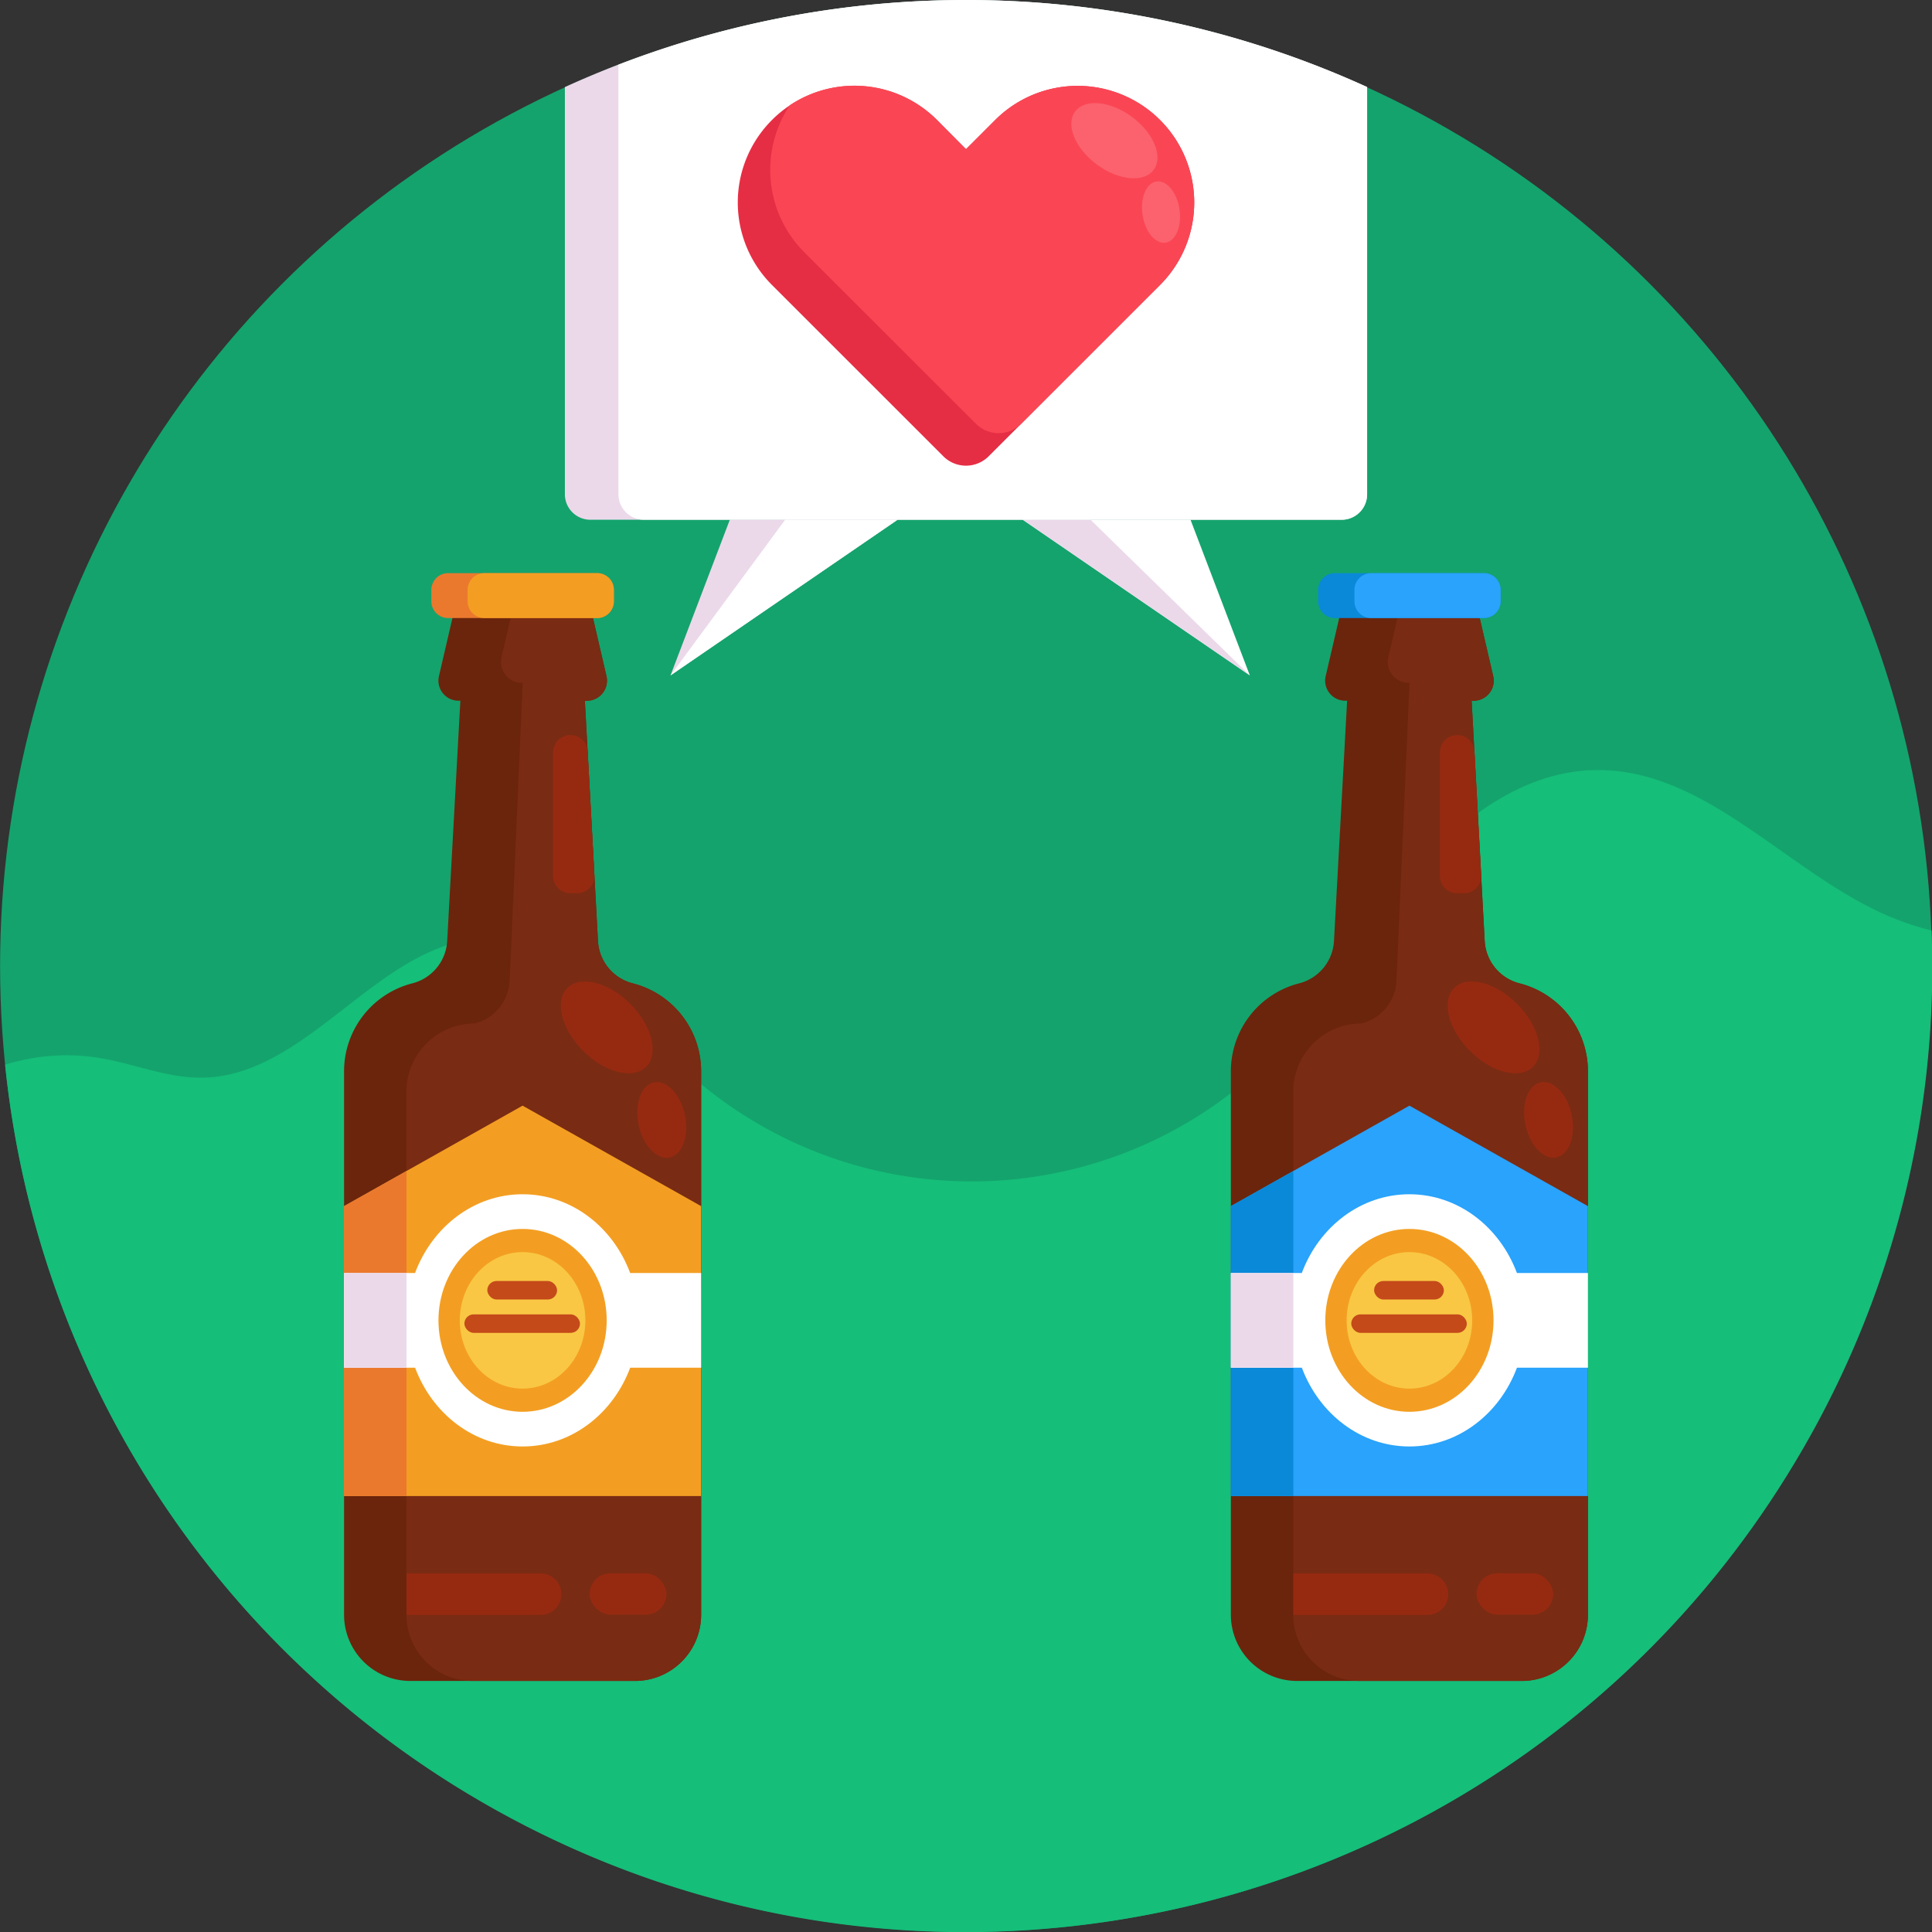 <svg id="Icons" xmlns="http://www.w3.org/2000/svg" viewBox="0 0 512 512"><rect x="0" y="0" width="512" height="512" fill="#333333" stroke="none"/><defs><style>.cls-3{fill:#6b250c}.cls-4{fill:#7a2b13}.cls-5{fill:#ea792e}.cls-6{fill:#f39e22}.cls-7{fill:#962a11}.cls-8{fill:#fff}.cls-9{fill:#ebd9ea}.cls-10{fill:#f9c744}.cls-11{fill:#c44a1a}.cls-12{fill:#0989d8}.cls-13{fill:#29a3fb}.cls-16{fill:#fb626e}</style></defs><circle cx="256" cy="256" r="255.98" style="fill:#14a36d"/><path d="M1.35 282.16A255.63 255.63 0 0 0 125.05 476c121.49 72.27 278.59 32.42 350.95-89a254.69 254.69 0 0 0 35.89-140.4 77.06 77.06 0 0 1-14.86-5.4c-25.21-12.25-46-37.43-74.05-37.13-19.22.2-36.17 13-48.55 27.68s-21.75 31.87-34.93 45.89a112.55 112.55 0 0 1-157.9 6c-15.71-14.38-30.19-34.56-51.48-34.95-29-.51-47.75 36.66-76.71 36.91-9.34.08-18.2-3.84-27.4-5.29a54.55 54.55 0 0 0-24.66 1.85z" style="fill:#15be79"/><path class="cls-3" d="M185.81 283.92v144a17.55 17.55 0 0 1-17.55 17.55h-59.52a17.56 17.56 0 0 1-17.56-17.55v-144a24.06 24.06 0 0 1 18.11-23.33 12.29 12.29 0 0 0 9.22-11.24L122 185.7h-.49a5.32 5.32 0 0 1-5.18-6.53l3.58-15.4a5.33 5.33 0 0 1 5.18-4.13h26.87a5.35 5.35 0 0 1 5.19 4.13l3.58 15.4a5.33 5.33 0 0 1-5.19 6.53H155l3.47 63.65a12.26 12.26 0 0 0 9.22 11.24 24.06 24.06 0 0 1 18.12 23.33z"/><path class="cls-4" d="M185.81 283.92v144a17.55 17.55 0 0 1-17.55 17.55h-43a17.55 17.55 0 0 1-17.55-17.55V289.35a18.1 18.1 0 0 1 18.11-18.12 12.28 12.28 0 0 0 9.25-11.23l3.45-78.84a.2.2 0 0 0-.21-.2 5.53 5.53 0 0 1-5.39-6.79l3.36-14.51h15.65a5.35 5.35 0 0 1 5.19 4.13l3.58 15.4a5.33 5.33 0 0 1-5.19 6.53H155l3.47 63.65a12.26 12.26 0 0 0 9.22 11.24 24.06 24.06 0 0 1 18.12 23.31z"/><path class="cls-5" d="M162.68 156.34v3a4.44 4.44 0 0 1-4.43 4.45h-39.5a4.44 4.44 0 0 1-4.44-4.45v-3a4.44 4.44 0 0 1 4.44-4.45h39.5a4.43 4.43 0 0 1 4.43 4.45z"/><path class="cls-6" d="M162.68 156.34v3a4.44 4.44 0 0 1-4.43 4.45h-29.89a4.44 4.44 0 0 1-4.43-4.45v-3a4.43 4.43 0 0 1 4.43-4.45h29.89a4.43 4.43 0 0 1 4.43 4.45z"/><ellipse class="cls-7" cx="160.79" cy="272.27" rx="8.82" ry="14.77" transform="rotate(-45 160.788 272.27)"/><ellipse class="cls-7" cx="175.35" cy="296.81" rx="6.27" ry="10.16" transform="rotate(-11.78 175.266 296.694)"/><path class="cls-7" d="M107.74 417h35.55a5.48 5.48 0 0 1 5.48 5.48 5.48 5.48 0 0 1-5.48 5.48h-35.55V417z"/><rect class="cls-7" x="156.27" y="416.95" width="20.33" height="10.95" rx="5.48"/><path class="cls-7" d="M151.17 194.8a4.58 4.58 0 0 1 4.57 4.34l1.79 32.74a4.59 4.59 0 0 1-4.58 4.83h-1.78a4.59 4.59 0 0 1-4.59-4.58v-32.74a4.6 4.6 0 0 1 4.59-4.59z"/><path class="cls-6" d="M185.81 319.64v76.82H91.18v-76.82l16.56-9.32 30.75-17.31 47.32 26.63z"/><path class="cls-5" d="M107.74 310.32v86.14H91.18v-76.82l16.56-9.32z"/><path class="cls-8" d="M185.81 337.36H167c-4.57-12.24-15.61-20.87-28.51-20.87s-23.93 8.63-28.5 20.87H91.18v25.09H110c4.57 12.24 15.6 20.88 28.5 20.88s23.94-8.64 28.51-20.88h18.81z"/><path class="cls-9" d="M91.18 337.36h16.56v25.09H91.18z"/><ellipse class="cls-6" cx="138.49" cy="349.91" rx="22.29" ry="24.23"/><ellipse class="cls-10" cx="138.49" cy="349.91" rx="16.64" ry="18.09"/><rect class="cls-11" x="129.14" y="339.48" width="18.49" height="4.9" rx="2.45"/><rect class="cls-11" x="123.07" y="348.32" width="30.63" height="4.9" rx="2.45"/><path class="cls-3" d="M420.82 283.92v144a17.55 17.55 0 0 1-17.55 17.55h-59.52a17.56 17.56 0 0 1-17.56-17.55v-144a24.06 24.06 0 0 1 18.11-23.33 12.29 12.29 0 0 0 9.22-11.24L357 185.7h-.5a5.32 5.32 0 0 1-5.18-6.53l3.59-15.4a5.31 5.31 0 0 1 5.17-4.13h26.87a5.35 5.35 0 0 1 5.19 4.13l3.58 15.4a5.33 5.33 0 0 1-5.19 6.53H390l3.46 63.65a12.29 12.29 0 0 0 9.22 11.24 24.05 24.05 0 0 1 18.14 23.33z"/><path class="cls-4" d="M420.82 283.92v144a17.55 17.55 0 0 1-17.55 17.55h-43a17.54 17.54 0 0 1-17.54-17.55V289.35a18.08 18.08 0 0 1 18.1-18.12 12.28 12.28 0 0 0 9.25-11.23l3.45-78.84a.2.2 0 0 0-.21-.2 5.53 5.53 0 0 1-5.39-6.79l3.37-14.51h15.64a5.35 5.35 0 0 1 5.19 4.13l3.58 15.4a5.33 5.33 0 0 1-5.19 6.53H390l3.46 63.65a12.29 12.29 0 0 0 9.22 11.24 24.05 24.05 0 0 1 18.14 23.31z"/><path class="cls-12" d="M397.69 156.34v3a4.44 4.44 0 0 1-4.43 4.45h-39.5a4.44 4.44 0 0 1-4.44-4.45v-3a4.44 4.44 0 0 1 4.44-4.45h39.5a4.43 4.43 0 0 1 4.43 4.45z"/><path class="cls-13" d="M397.69 156.34v3a4.44 4.44 0 0 1-4.43 4.45h-29.88a4.44 4.44 0 0 1-4.44-4.45v-3a4.44 4.44 0 0 1 4.44-4.45h29.88a4.43 4.43 0 0 1 4.43 4.45z"/><ellipse class="cls-7" cx="395.8" cy="272.27" rx="8.82" ry="14.77" transform="rotate(-45 395.8 272.274)"/><ellipse class="cls-7" cx="410.37" cy="296.81" rx="6.27" ry="10.16" transform="rotate(-11.78 410.182 296.731)"/><path class="cls-7" d="M342.76 417h35.54a5.48 5.48 0 0 1 5.48 5.48 5.48 5.48 0 0 1-5.48 5.48h-35.54V417z"/><rect class="cls-7" x="391.29" y="416.95" width="20.33" height="10.95" rx="5.48"/><path class="cls-7" d="M386.18 194.8a4.59 4.59 0 0 1 4.58 4.34l1.78 32.74a4.59 4.59 0 0 1-4.58 4.83h-1.78a4.58 4.58 0 0 1-4.58-4.58v-32.74a4.59 4.59 0 0 1 4.58-4.59z"/><path class="cls-13" d="M420.82 319.64v76.82h-94.63v-76.82l16.56-9.32 30.76-17.31 47.31 26.63z"/><path class="cls-12" d="M342.75 310.32v86.14h-16.56v-76.82l16.56-9.32z"/><path class="cls-8" d="M420.82 337.36H402c-4.57-12.24-15.6-20.87-28.5-20.87s-23.94 8.63-28.51 20.87h-18.8v25.09H345c4.57 12.24 15.61 20.88 28.51 20.88s23.93-8.64 28.5-20.88h18.81z"/><path class="cls-9" d="M326.19 337.36h16.56v25.09h-16.56z"/><ellipse class="cls-6" cx="373.51" cy="349.91" rx="22.29" ry="24.23"/><ellipse class="cls-10" cx="373.51" cy="349.91" rx="16.64" ry="18.09"/><rect class="cls-11" x="364.15" y="339.48" width="18.49" height="4.9" rx="2.45"/><rect class="cls-11" x="358.09" y="348.32" width="30.63" height="4.9" rx="2.45"/><path class="cls-9" d="M237.91 137.71h-44.49l-15.73 41.28 60.22-41.28z"/><path class="cls-8" d="M208.09 137.71h29.82l-60.22 41.28 30.4-41.28zM271 137.71h44.49l15.73 41.28L271 137.71z"/><path class="cls-9" d="M288.98 137.71H271l60.22 41.28-42.24-41.28z"/><path class="cls-9" d="M362.3 23.07V131a6.75 6.75 0 0 1-6.75 6.74h-199.1a6.76 6.76 0 0 1-6.75-6.74V23.08a256.42 256.42 0 0 1 212.6-.01z"/><path class="cls-8" d="M362.3 23.07V131a6.75 6.75 0 0 1-6.75 6.74H170.64a6.76 6.76 0 0 1-6.75-6.74V17.14a256.24 256.24 0 0 1 198.41 5.93z"/><path d="M307.43 75.51 262 120.93a8.5 8.5 0 0 1-12 0l-37.7-37.69-7.73-7.73a30.9 30.9 0 0 1 0-43.7 30.43 30.43 0 0 1 4.74-3.89 30.91 30.91 0 0 1 39 3.89l7.69 7.73 7.73-7.73a30.9 30.9 0 1 1 43.7 43.7z" style="fill:#e52e44"/><path d="m307.43 75.51-36.79 36.79a8.49 8.49 0 0 1-12 0l-37.72-37.68-7.73-7.73a30.91 30.91 0 0 1-3.88-39 30.91 30.91 0 0 1 39 3.89l7.69 7.76 7.73-7.73a30.9 30.9 0 1 1 43.7 43.7z" style="fill:#fa4654"/><ellipse class="cls-16" cx="295.34" cy="37.3" rx="7.84" ry="12.96" transform="rotate(-53.45 295.319 37.306)"/><ellipse class="cls-16" cx="307.68" cy="56.22" rx="4.95" ry="8.19" transform="rotate(-8.45 307.527 56.2)"/></svg>